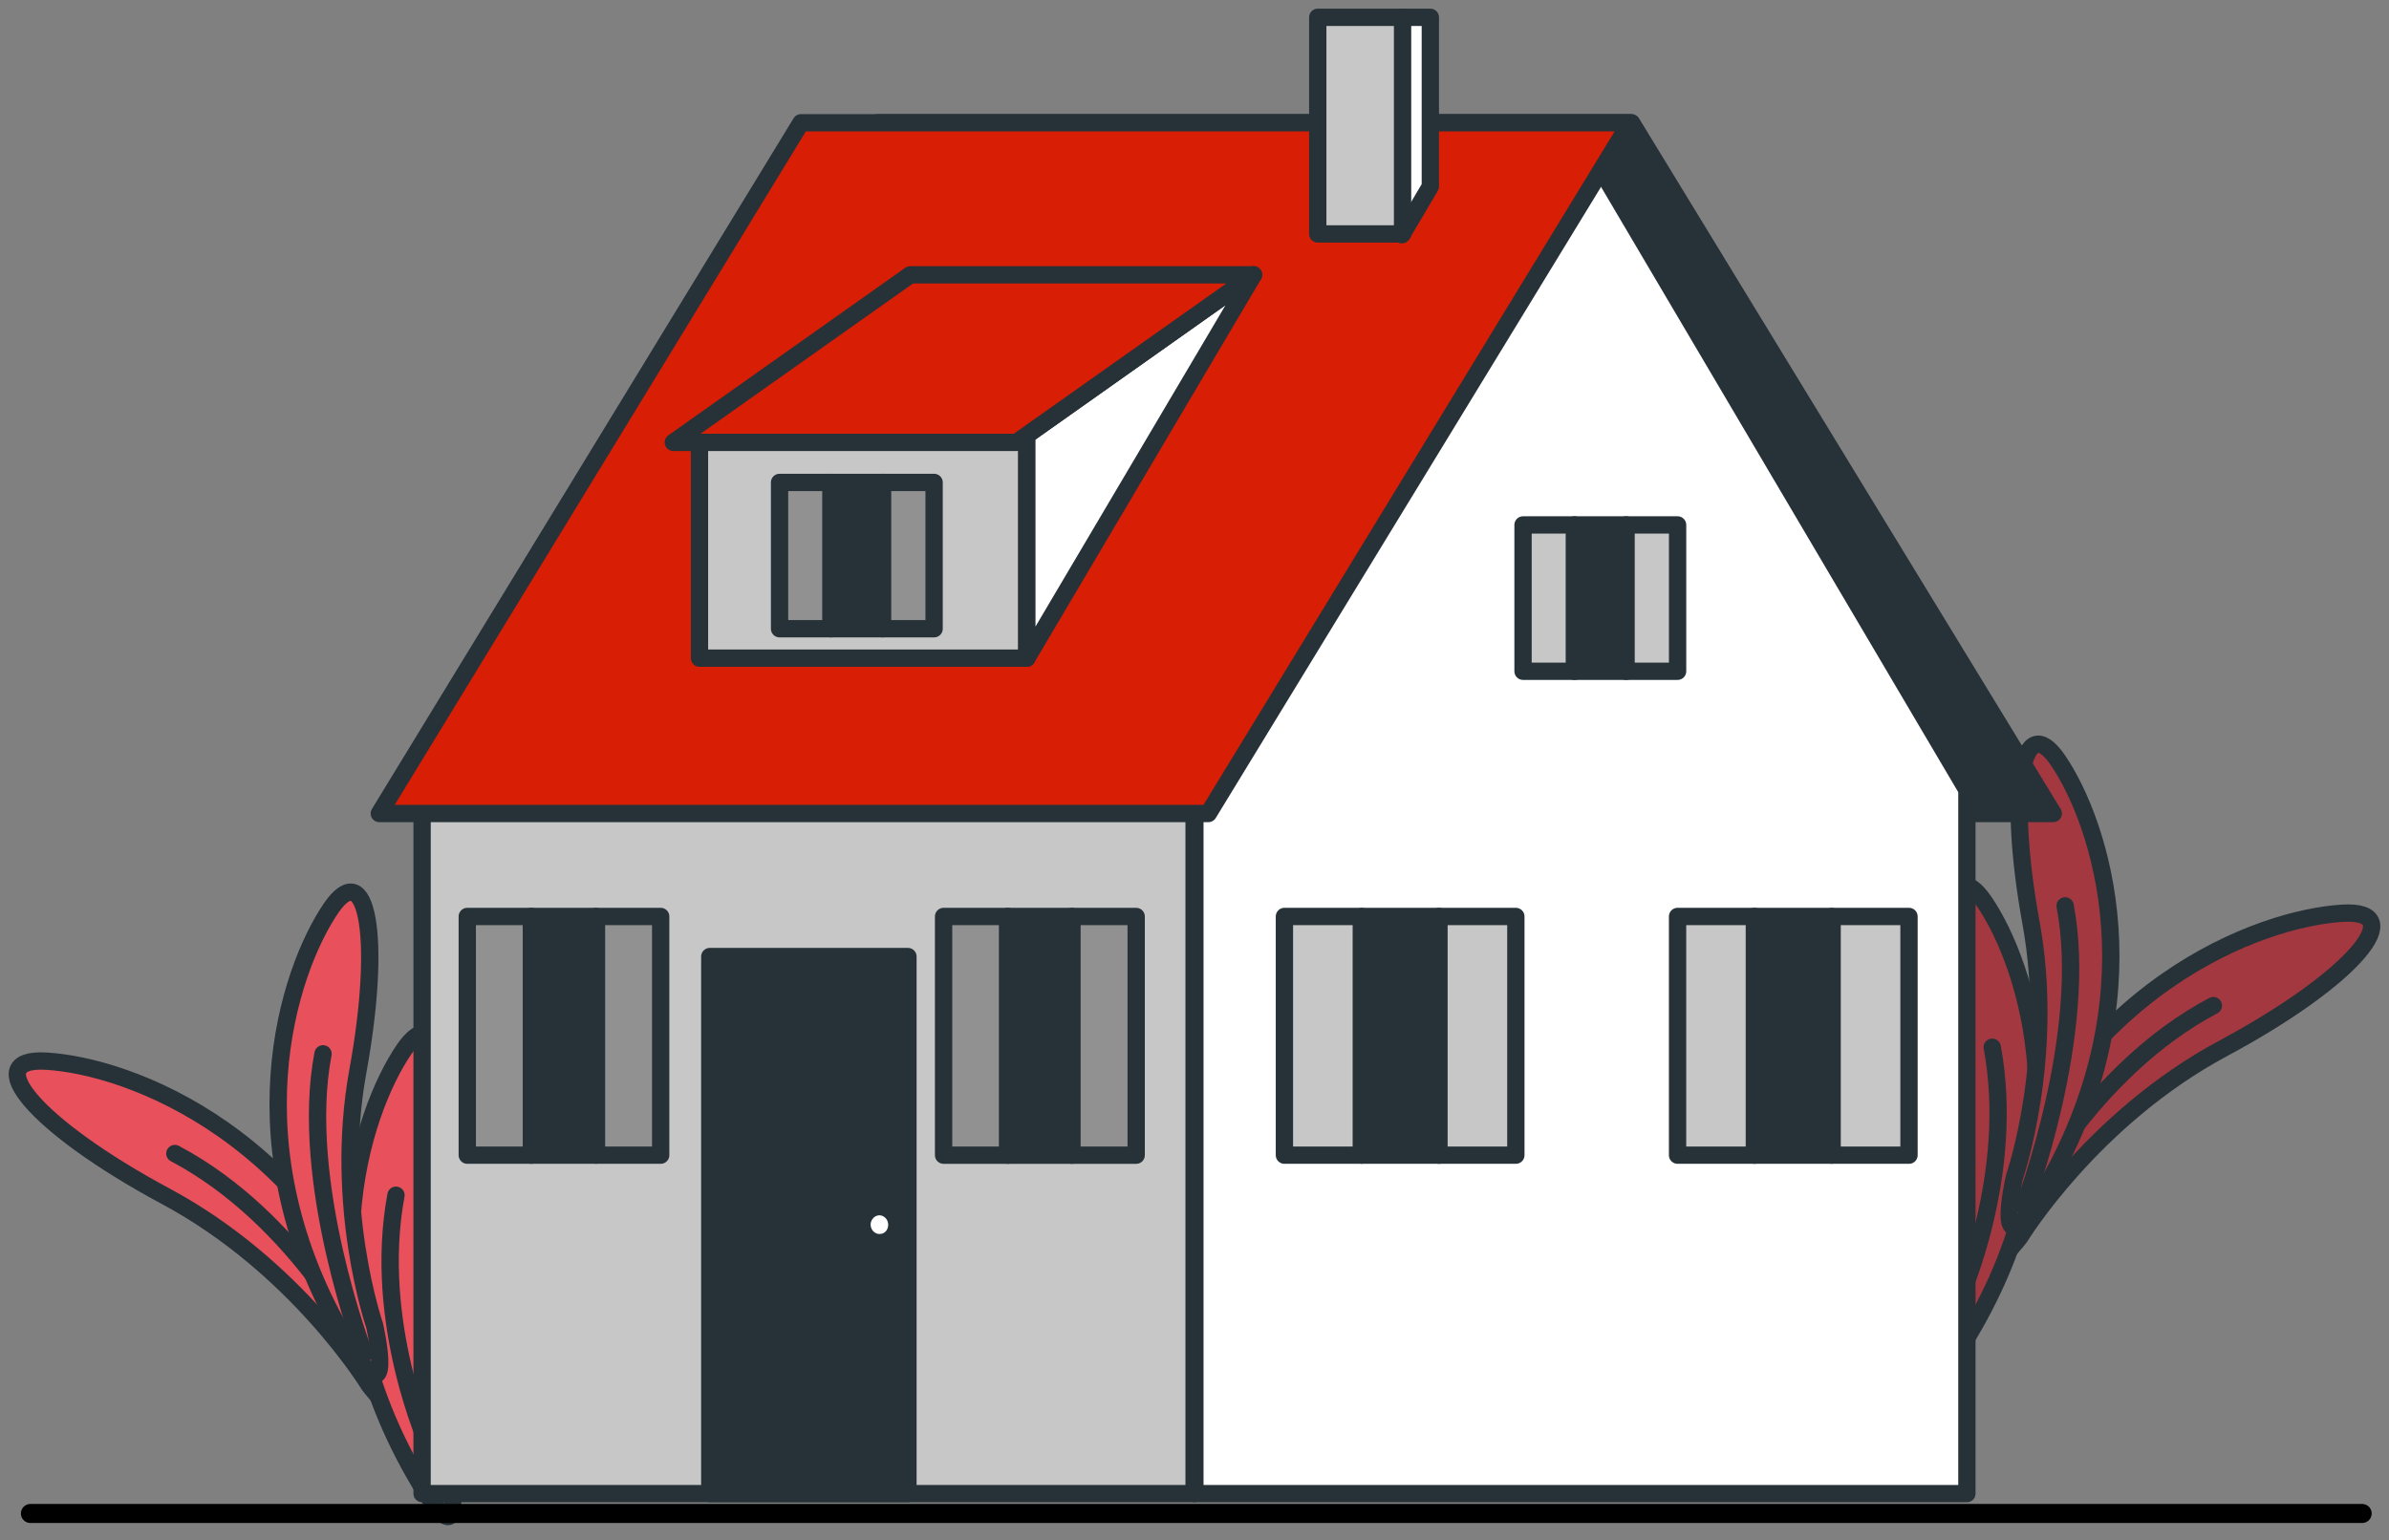 <svg width="138" height="89" viewBox="0 0 138 89" fill="none" xmlns="http://www.w3.org/2000/svg">
<rect x="0" y="0" width="138" height="89" fill="#808080" stroke="none"/>
<path d="M21.317 80.019C21.317 80.019 17.15 73.171 9.55 69.109C1.996 65.047 -1.255 61.079 2.682 61.315C7.444 61.599 18.249 65.519 23.148 79.263C25.254 85.167 21.317 80.019 21.317 80.019Z" fill="#E8505B" stroke="#263238" stroke-miterlimit="10" stroke-linecap="round" stroke-linejoin="round"/>
<path d="M21.043 78.224C21.043 78.224 17.243 70.431 10.101 66.652" stroke="#263238" stroke-miterlimit="10" stroke-linecap="round" stroke-linejoin="round"/>
<path d="M25.849 84.742C25.849 84.742 23.468 77.846 24.887 70.053C26.307 62.26 25.391 57.631 23.331 60.654C20.858 64.291 17.516 74.398 24.246 85.687C27.177 90.552 25.849 84.742 25.849 84.742Z" fill="#E8505B" stroke="#263238" stroke-miterlimit="10" stroke-linecap="round" stroke-linejoin="round"/>
<path d="M24.751 83.562C24.751 83.562 21.5 76.43 22.874 69.061" stroke="#263238" stroke-miterlimit="10" stroke-linecap="round" stroke-linejoin="round"/>
<path d="M21.636 76.571C21.636 76.571 19.255 69.675 20.674 61.882C22.094 54.088 21.178 49.46 19.118 52.483C16.645 56.119 13.303 66.227 20.033 77.516C22.964 82.333 21.636 76.571 21.636 76.571Z" fill="#E8505B" stroke="#263238" stroke-miterlimit="10" stroke-linecap="round" stroke-linejoin="round"/>
<path d="M21.041 78.224C21.041 78.224 17.241 68.258 18.66 60.89" stroke="#263238" stroke-miterlimit="10" stroke-linecap="round" stroke-linejoin="round"/>
<path d="M116.683 71.471C116.683 71.471 120.849 64.622 128.45 60.56C136.004 56.498 139.255 52.531 135.317 52.767C130.556 53.05 119.751 56.971 114.852 70.715C112.7 76.619 116.683 71.471 116.683 71.471Z" fill="#A33840" stroke="#263238" stroke-miterlimit="10" stroke-linecap="round" stroke-linejoin="round"/>
<path d="M116.911 69.676C116.911 69.676 120.711 61.883 127.854 58.104" stroke="#263238" stroke-miterlimit="10" stroke-linecap="round" stroke-linejoin="round"/>
<path d="M112.107 76.193C112.107 76.193 114.488 69.297 113.068 61.504C111.649 53.71 112.565 49.082 114.625 52.105C117.097 55.741 120.44 65.849 113.709 77.138C110.779 82.002 112.107 76.193 112.107 76.193Z" fill="#A33840" stroke="#263238" stroke-miterlimit="10" stroke-linecap="round" stroke-linejoin="round"/>
<path d="M113.204 75.011C113.204 75.011 116.455 67.879 115.081 60.511" stroke="#263238" stroke-miterlimit="10" stroke-linecap="round" stroke-linejoin="round"/>
<path d="M116.362 68.022C116.362 68.022 118.742 61.127 117.323 53.333C115.904 45.54 116.819 40.911 118.88 43.934C121.352 47.571 124.694 57.679 117.964 68.967C115.034 73.785 116.362 68.022 116.362 68.022Z" fill="#A33840" stroke="#263238" stroke-miterlimit="10" stroke-linecap="round" stroke-linejoin="round"/>
<path d="M116.91 69.676C116.91 69.676 120.71 59.71 119.291 52.342" stroke="#263238" stroke-miterlimit="10" stroke-linecap="round" stroke-linejoin="round"/>
<path d="M118.606 47.004H75.064L50.707 7.093H94.248L118.606 47.004Z" fill="#263238" stroke="#263238" stroke-miterlimit="10" stroke-linecap="round" stroke-linejoin="round"/>
<path d="M68.976 45.634H24.382V86.301H68.976V45.634Z" fill="#C7C7C7" stroke="#263238" stroke-miterlimit="10" stroke-linecap="round" stroke-linejoin="round"/>
<path d="M113.617 86.301H69.022V45.634L91.686 8.462L113.617 45.634V86.301Z" fill="white" stroke="#263238" stroke-miterlimit="10" stroke-linecap="round" stroke-linejoin="round"/>
<path d="M78.635 52.954H74.194V66.746H78.635V52.954Z" fill="#C7C7C7" stroke="#263238" stroke-miterlimit="10" stroke-linecap="round" stroke-linejoin="round"/>
<path d="M83.123 52.954H78.682V66.746H83.123V52.954Z" fill="#263238" stroke="#263238" stroke-miterlimit="10" stroke-linecap="round" stroke-linejoin="round"/>
<path d="M87.563 52.954H83.122V66.746H87.563V52.954Z" fill="#C7C7C7" stroke="#263238" stroke-miterlimit="10" stroke-linecap="round" stroke-linejoin="round"/>
<path d="M58.214 52.955H54.506V66.747H58.214V52.955Z" fill="#919191" stroke="#263238" stroke-miterlimit="10" stroke-linecap="round" stroke-linejoin="round"/>
<path d="M61.923 52.955H58.215V66.747H61.923V52.955Z" fill="#263238" stroke="#263238" stroke-miterlimit="10" stroke-linecap="round" stroke-linejoin="round"/>
<path d="M65.631 52.955H61.923V66.747H65.631V52.955Z" fill="#919191" stroke="#263238" stroke-miterlimit="10" stroke-linecap="round" stroke-linejoin="round"/>
<path d="M30.701 52.954H26.992V66.746H30.701V52.954Z" fill="#919191" stroke="#263238" stroke-miterlimit="10" stroke-linecap="round" stroke-linejoin="round"/>
<path d="M34.41 52.954H30.701V66.746H34.41V52.954Z" fill="#263238" stroke="#263238" stroke-miterlimit="10" stroke-linecap="round" stroke-linejoin="round"/>
<path d="M38.164 52.954H34.455V66.746H38.164V52.954Z" fill="#919191" stroke="#263238" stroke-miterlimit="10" stroke-linecap="round" stroke-linejoin="round"/>
<path d="M101.345 52.954H96.904V66.746H101.345V52.954Z" fill="#C7C7C7" stroke="#263238" stroke-miterlimit="10" stroke-linecap="round" stroke-linejoin="round"/>
<path d="M105.786 52.954H101.345V66.746H105.786V52.954Z" fill="#263238" stroke="#263238" stroke-miterlimit="10" stroke-linecap="round" stroke-linejoin="round"/>
<path d="M110.273 52.954H105.832V66.746H110.273V52.954Z" fill="#C7C7C7" stroke="#263238" stroke-miterlimit="10" stroke-linecap="round" stroke-linejoin="round"/>
<path d="M90.954 30.331H87.978V38.786H90.954V30.331Z" fill="#C7C7C7" stroke="#263238" stroke-miterlimit="10" stroke-linecap="round" stroke-linejoin="round"/>
<path d="M93.931 30.331H90.955V38.786H93.931V30.331Z" fill="#263238" stroke="#263238" stroke-miterlimit="10" stroke-linecap="round" stroke-linejoin="round"/>
<path d="M96.906 30.331H93.93V38.786H96.906V30.331Z" fill="#C7C7C7" stroke="#263238" stroke-miterlimit="10" stroke-linecap="round" stroke-linejoin="round"/>
<path d="M21.91 47.004H69.801L94.159 7.093H46.268L21.91 47.004Z" fill="#D81E05" stroke="#263238" stroke-miterlimit="10" stroke-linecap="round" stroke-linejoin="round"/>
<path d="M59.315 25.136H40.406V38.03H59.315V25.136Z" fill="#C7C7C7" stroke="#263238" stroke-miterlimit="10" stroke-linecap="round" stroke-linejoin="round"/>
<path d="M59.315 25.135L72.41 15.878L59.315 38.03V25.135Z" fill="white" stroke="#263238" stroke-miterlimit="10" stroke-linecap="round" stroke-linejoin="round"/>
<path d="M38.895 25.561H58.72L72.41 15.878H52.585L38.895 25.561Z" fill="#D81E05" stroke="#263238" stroke-miterlimit="10" stroke-linecap="round" stroke-linejoin="round"/>
<path d="M48.007 27.875H45.031V36.329H48.007V27.875Z" fill="#919191" stroke="#263238" stroke-miterlimit="10" stroke-linecap="round" stroke-linejoin="round"/>
<path d="M50.985 27.875H48.009V36.329H50.985V27.875Z" fill="#263238" stroke="#263238" stroke-miterlimit="10" stroke-linecap="round" stroke-linejoin="round"/>
<path d="M53.958 27.875H50.982V36.329H53.958V27.875Z" fill="#919191" stroke="#263238" stroke-miterlimit="10" stroke-linecap="round" stroke-linejoin="round"/>
<path d="M82.623 1H80.975V13.564L82.623 10.777V1Z" fill="white" stroke="#263238" stroke-miterlimit="10" stroke-linecap="round" stroke-linejoin="round"/>
<path d="M81.019 1H76.12V13.517H81.019V1Z" fill="#C7C7C7" stroke="#263238" stroke-miterlimit="10" stroke-linecap="round" stroke-linejoin="round"/>
<path d="M52.447 55.27H41.001V86.301H52.447V55.27Z" fill="#263238" stroke="#263238" stroke-miterlimit="10" stroke-linecap="round" stroke-linejoin="round"/>
<path d="M51.806 70.761C51.806 70.195 51.349 69.722 50.799 69.722C50.25 69.722 49.792 70.195 49.792 70.761C49.792 71.328 50.25 71.8 50.799 71.8C51.395 71.8 51.806 71.328 51.806 70.761Z" fill="white" stroke="#263238" stroke-miterlimit="10" stroke-linecap="round" stroke-linejoin="round"/>
<line x1="1.757" y1="87.45" x2="136.449" y2="87.45" stroke="black" stroke-width="1.1" stroke-linecap="round"/>
</svg>
